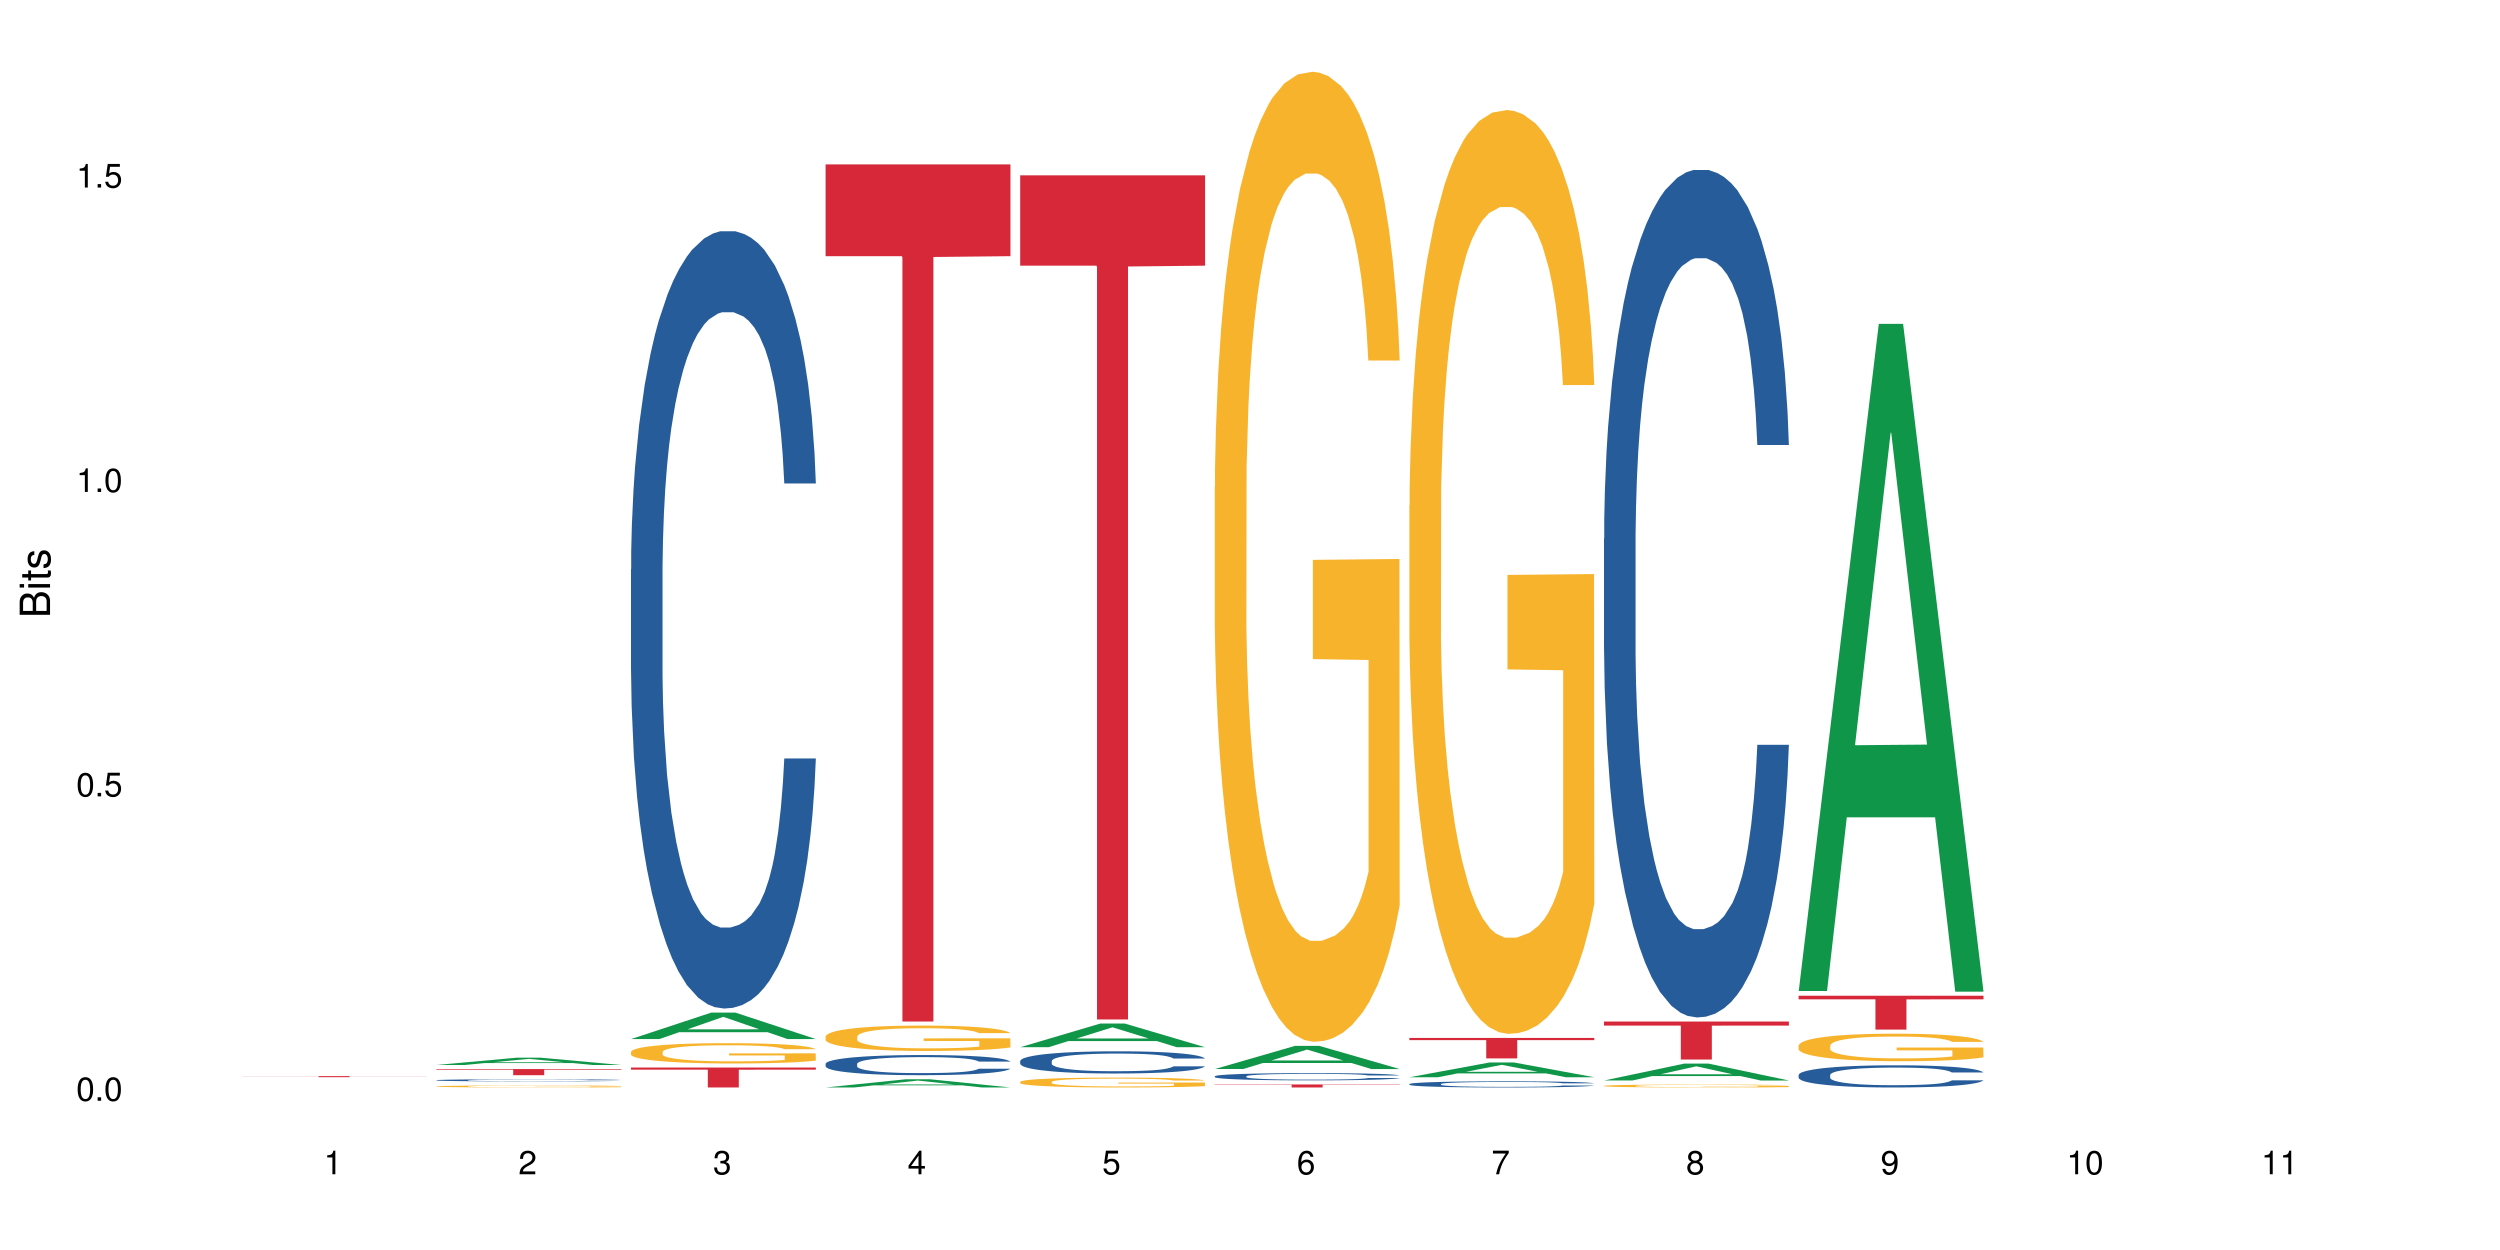 <?xml version="1.0" encoding="UTF-8"?>
<svg xmlns="http://www.w3.org/2000/svg" xmlns:xlink="http://www.w3.org/1999/xlink" width="720pt" height="360pt" viewBox="0 0 720 360" version="1.1">
<defs>
<g>
<symbol overflow="visible" id="glyph0-0">
<path style="stroke:none;" d=""/>
</symbol>
<symbol overflow="visible" id="glyph0-1">
<path style="stroke:none;" d="M 2.641 -6.797 C 2 -6.797 1.422 -6.531 1.078 -6.047 C 0.641 -5.453 0.406 -4.547 0.406 -3.297 C 0.406 -1 1.188 0.219 2.641 0.219 C 4.078 0.219 4.859 -1 4.859 -3.234 C 4.859 -4.562 4.656 -5.438 4.203 -6.047 C 3.844 -6.531 3.281 -6.797 2.641 -6.797 Z M 2.641 -6.047 C 3.547 -6.047 4 -5.125 4 -3.312 C 4 -1.375 3.562 -0.484 2.625 -0.484 C 1.734 -0.484 1.281 -1.422 1.281 -3.281 C 1.281 -5.141 1.734 -6.047 2.641 -6.047 Z M 2.641 -6.047 "/>
</symbol>
<symbol overflow="visible" id="glyph0-2">
<path style="stroke:none;" d="M 1.828 -1 L 0.828 -1 L 0.828 0 L 1.828 0 Z M 1.828 -1 "/>
</symbol>
<symbol overflow="visible" id="glyph0-3">
<path style="stroke:none;" d="M 4.562 -6.797 L 1.062 -6.797 L 0.547 -3.094 L 1.328 -3.094 C 1.719 -3.562 2.047 -3.734 2.578 -3.734 C 3.484 -3.734 4.062 -3.109 4.062 -2.094 C 4.062 -1.125 3.484 -0.531 2.578 -0.531 C 1.828 -0.531 1.375 -0.906 1.188 -1.672 L 0.328 -1.672 C 0.453 -1.109 0.547 -0.844 0.75 -0.594 C 1.125 -0.078 1.828 0.219 2.594 0.219 C 3.969 0.219 4.922 -0.781 4.922 -2.219 C 4.922 -3.562 4.031 -4.484 2.719 -4.484 C 2.25 -4.484 1.859 -4.359 1.469 -4.062 L 1.734 -5.969 L 4.562 -5.969 Z M 4.562 -6.797 "/>
</symbol>
<symbol overflow="visible" id="glyph0-4">
<path style="stroke:none;" d="M 2.484 -4.844 L 2.484 0 L 3.328 0 L 3.328 -6.797 L 2.766 -6.797 C 2.469 -5.75 2.281 -5.609 0.984 -5.453 L 0.984 -4.844 Z M 2.484 -4.844 "/>
</symbol>
<symbol overflow="visible" id="glyph0-5">
<path style="stroke:none;" d="M 4.859 -0.828 L 1.281 -0.828 C 1.359 -1.391 1.672 -1.75 2.5 -2.234 L 3.469 -2.75 C 4.406 -3.266 4.906 -3.969 4.906 -4.812 C 4.906 -5.375 4.672 -5.906 4.266 -6.266 C 3.859 -6.625 3.375 -6.797 2.719 -6.797 C 1.859 -6.797 1.219 -6.5 0.844 -5.922 C 0.609 -5.562 0.5 -5.125 0.484 -4.438 L 1.328 -4.438 C 1.359 -4.906 1.406 -5.188 1.531 -5.406 C 1.75 -5.812 2.188 -6.062 2.703 -6.062 C 3.469 -6.062 4.031 -5.516 4.031 -4.781 C 4.031 -4.25 3.719 -3.797 3.125 -3.438 L 2.234 -2.938 C 0.812 -2.141 0.406 -1.5 0.328 0 L 4.859 0 Z M 4.859 -0.828 "/>
</symbol>
<symbol overflow="visible" id="glyph0-6">
<path style="stroke:none;" d="M 2.125 -3.125 L 2.578 -3.125 C 3.516 -3.125 3.984 -2.703 3.984 -1.891 C 3.984 -1.031 3.469 -0.531 2.578 -0.531 C 1.656 -0.531 1.203 -0.984 1.156 -1.969 L 0.312 -1.969 C 0.344 -1.422 0.438 -1.078 0.609 -0.766 C 0.953 -0.109 1.625 0.219 2.547 0.219 C 3.953 0.219 4.859 -0.609 4.859 -1.906 C 4.859 -2.766 4.516 -3.25 3.703 -3.516 C 4.344 -3.766 4.656 -4.25 4.656 -4.938 C 4.656 -6.109 3.875 -6.797 2.578 -6.797 C 1.203 -6.797 0.484 -6.047 0.453 -4.609 L 1.297 -4.609 C 1.312 -5.016 1.344 -5.25 1.453 -5.453 C 1.641 -5.828 2.062 -6.062 2.594 -6.062 C 3.344 -6.062 3.797 -5.625 3.797 -4.906 C 3.797 -4.422 3.609 -4.141 3.25 -3.984 C 3.016 -3.891 2.719 -3.844 2.125 -3.844 Z M 2.125 -3.125 "/>
</symbol>
<symbol overflow="visible" id="glyph0-7">
<path style="stroke:none;" d="M 3.141 -1.625 L 3.141 0 L 3.984 0 L 3.984 -1.625 L 4.984 -1.625 L 4.984 -2.391 L 3.984 -2.391 L 3.984 -6.797 L 3.359 -6.797 L 0.266 -2.516 L 0.266 -1.625 Z M 3.141 -2.391 L 1 -2.391 L 3.141 -5.359 Z M 3.141 -2.391 "/>
</symbol>
<symbol overflow="visible" id="glyph0-8">
<path style="stroke:none;" d="M 4.781 -5.031 C 4.609 -6.141 3.891 -6.797 2.844 -6.797 C 2.094 -6.797 1.422 -6.438 1.031 -5.828 C 0.609 -5.172 0.406 -4.344 0.406 -3.094 C 0.406 -1.953 0.578 -1.234 0.984 -0.625 C 1.359 -0.078 1.953 0.219 2.703 0.219 C 3.984 0.219 4.922 -0.734 4.922 -2.078 C 4.922 -3.344 4.062 -4.234 2.844 -4.234 C 2.172 -4.234 1.641 -3.969 1.281 -3.469 C 1.281 -5.125 1.828 -6.047 2.797 -6.047 C 3.391 -6.047 3.797 -5.672 3.938 -5.031 Z M 2.734 -3.484 C 3.547 -3.484 4.062 -2.922 4.062 -2 C 4.062 -1.156 3.484 -0.531 2.703 -0.531 C 1.922 -0.531 1.328 -1.188 1.328 -2.047 C 1.328 -2.891 1.906 -3.484 2.734 -3.484 Z M 2.734 -3.484 "/>
</symbol>
<symbol overflow="visible" id="glyph0-9">
<path style="stroke:none;" d="M 4.984 -6.797 L 0.438 -6.797 L 0.438 -5.969 L 4.109 -5.969 C 2.5 -3.656 1.828 -2.234 1.328 0 L 2.219 0 C 2.594 -2.172 3.453 -4.047 4.984 -6.094 Z M 4.984 -6.797 "/>
</symbol>
<symbol overflow="visible" id="glyph0-10">
<path style="stroke:none;" d="M 3.75 -3.578 C 4.453 -4 4.688 -4.344 4.688 -4.984 C 4.688 -6.047 3.844 -6.797 2.641 -6.797 C 1.438 -6.797 0.594 -6.047 0.594 -4.984 C 0.594 -4.359 0.828 -4.016 1.516 -3.578 C 0.734 -3.203 0.359 -2.641 0.359 -1.891 C 0.359 -0.641 1.297 0.219 2.641 0.219 C 3.984 0.219 4.922 -0.641 4.922 -1.875 C 4.922 -2.641 4.531 -3.203 3.75 -3.578 Z M 2.641 -6.047 C 3.359 -6.047 3.812 -5.625 3.812 -4.969 C 3.812 -4.344 3.344 -3.922 2.641 -3.922 C 1.922 -3.922 1.453 -4.344 1.453 -4.984 C 1.453 -5.625 1.922 -6.047 2.641 -6.047 Z M 2.641 -3.203 C 3.484 -3.203 4.062 -2.672 4.062 -1.875 C 4.062 -1.062 3.484 -0.531 2.625 -0.531 C 1.797 -0.531 1.219 -1.078 1.219 -1.875 C 1.219 -2.672 1.797 -3.203 2.641 -3.203 Z M 2.641 -3.203 "/>
</symbol>
<symbol overflow="visible" id="glyph0-11">
<path style="stroke:none;" d="M 0.516 -1.547 C 0.672 -0.438 1.406 0.219 2.438 0.219 C 3.188 0.219 3.859 -0.141 4.266 -0.75 C 4.688 -1.406 4.891 -2.25 4.891 -3.484 C 4.891 -4.625 4.703 -5.359 4.312 -5.953 C 3.938 -6.5 3.344 -6.797 2.594 -6.797 C 1.297 -6.797 0.359 -5.844 0.359 -4.516 C 0.359 -3.25 1.234 -2.344 2.453 -2.344 C 3.094 -2.344 3.562 -2.578 4.016 -3.109 C 4 -1.453 3.469 -0.531 2.5 -0.531 C 1.906 -0.531 1.484 -0.906 1.359 -1.547 Z M 2.578 -6.062 C 3.375 -6.062 3.969 -5.406 3.969 -4.531 C 3.969 -3.688 3.375 -3.094 2.547 -3.094 C 1.734 -3.094 1.234 -3.672 1.234 -4.578 C 1.234 -5.438 1.797 -6.062 2.578 -6.062 Z M 2.578 -6.062 "/>
</symbol>
<symbol overflow="visible" id="glyph1-0">
<path style="stroke:none;" d=""/>
</symbol>
<symbol overflow="visible" id="glyph1-1">
<path style="stroke:none;" d="M 0 -0.953 L 0 -4.891 C 0 -5.719 -0.234 -6.344 -0.734 -6.797 C -1.188 -7.234 -1.812 -7.469 -2.5 -7.469 C -3.547 -7.469 -4.188 -7 -4.625 -5.875 C -4.984 -6.672 -5.641 -7.094 -6.531 -7.094 C -7.156 -7.094 -7.734 -6.859 -8.141 -6.391 C -8.562 -5.938 -8.75 -5.344 -8.75 -4.5 L -8.75 -0.953 Z M -4.984 -2.062 L -7.766 -2.062 L -7.766 -4.219 C -7.766 -4.844 -7.688 -5.203 -7.453 -5.5 C -7.219 -5.812 -6.859 -5.969 -6.375 -5.969 C -5.906 -5.969 -5.531 -5.812 -5.297 -5.5 C -5.062 -5.203 -4.984 -4.844 -4.984 -4.219 Z M -0.984 -2.062 L -4 -2.062 L -4 -4.781 C -4 -5.328 -3.859 -5.688 -3.578 -5.953 C -3.297 -6.219 -2.922 -6.359 -2.484 -6.359 C -2.062 -6.359 -1.688 -6.219 -1.406 -5.953 C -1.109 -5.688 -0.984 -5.328 -0.984 -4.781 Z M -0.984 -2.062 "/>
</symbol>
<symbol overflow="visible" id="glyph1-2">
<path style="stroke:none;" d="M -6.281 -1.797 L -6.281 -0.797 L 0 -0.797 L 0 -1.797 Z M -8.75 -1.797 L -8.75 -0.797 L -7.484 -0.797 L -7.484 -1.797 Z M -8.75 -1.797 "/>
</symbol>
<symbol overflow="visible" id="glyph1-3">
<path style="stroke:none;" d="M -6.281 -3.047 L -6.281 -2.016 L -8.016 -2.016 L -8.016 -1.016 L -6.281 -1.016 L -6.281 -0.172 L -5.469 -0.172 L -5.469 -1.016 L -0.719 -1.016 C -0.078 -1.016 0.281 -1.453 0.281 -2.234 C 0.281 -2.469 0.25 -2.719 0.188 -3.047 L -0.641 -3.047 C -0.609 -2.922 -0.594 -2.766 -0.594 -2.562 C -0.594 -2.141 -0.719 -2.016 -1.156 -2.016 L -5.469 -2.016 L -5.469 -3.047 Z M -6.281 -3.047 "/>
</symbol>
<symbol overflow="visible" id="glyph1-4">
<path style="stroke:none;" d="M -4.531 -5.25 C -5.766 -5.25 -6.469 -4.422 -6.469 -2.969 C -6.469 -1.516 -5.719 -0.562 -4.547 -0.562 C -3.562 -0.562 -3.094 -1.062 -2.734 -2.562 L -2.516 -3.484 C -2.344 -4.188 -2.094 -4.469 -1.625 -4.469 C -1.047 -4.469 -0.641 -3.875 -0.641 -3 C -0.641 -2.453 -0.797 -2 -1.062 -1.75 C -1.25 -1.594 -1.422 -1.531 -1.875 -1.469 L -1.875 -0.406 C -0.422 -0.453 0.281 -1.266 0.281 -2.922 C 0.281 -4.5 -0.5 -5.516 -1.719 -5.516 C -2.656 -5.516 -3.172 -4.984 -3.469 -3.734 L -3.703 -2.766 C -3.891 -1.953 -4.156 -1.609 -4.594 -1.609 C -5.172 -1.609 -5.547 -2.125 -5.547 -2.938 C -5.547 -3.75 -5.203 -4.172 -4.531 -4.203 Z M -4.531 -5.25 "/>
</symbol>
</g>
</defs>
<g id="surface110562">
<rect x="0" y="0" width="720" height="360" style="fill:rgb(100%,100%,100%);fill-opacity:1;stroke:none;"/>
<path style=" stroke:none;fill-rule:nonzero;fill:rgb(83.922%,15.686%,22.353%);fill-opacity:1;" d="M 69.629 309.926 L 122.875 309.926 L 122.875 309.957 L 100.684 309.957 L 100.684 310.23 L 91.754 310.23 L 91.754 309.957 L 69.629 309.957 Z M 69.629 309.926 "/>
<path style=" stroke:none;fill-rule:nonzero;fill:rgb(6.275%,58.824%,28.235%);fill-opacity:1;" d="M 125.676 306.715 L 125.734 306.715 L 148.77 304.617 L 155.77 304.617 L 178.918 306.719 L 170.785 306.719 L 164.984 306.168 L 139.555 306.168 L 133.867 306.715 L 125.676 306.715 L 142 305.941 L 162.652 305.941 L 152.355 304.961 L 152.242 304.961 L 152.129 304.965 L 141.945 305.941 L 142 305.941 Z M 125.676 306.715 "/>
<path style=" stroke:none;fill-rule:nonzero;fill:rgb(14.51%,36.078%,60%);fill-opacity:1;" d="M 125.676 311.094 L 125.742 311.094 L 125.742 311.078 L 125.934 311.059 L 126.391 311.031 L 126.844 311.012 L 128.012 310.977 L 129.637 310.945 L 131.324 310.922 L 132.559 310.906 L 133.664 310.895 L 136.195 310.871 L 137.816 310.863 L 139.57 310.852 L 141.715 310.844 L 143.273 310.836 L 146.777 310.828 L 149.375 310.824 L 158.336 310.824 L 160.219 310.828 L 162.297 310.832 L 164.051 310.836 L 167.102 310.852 L 169.828 310.867 L 171.062 310.875 L 173.012 310.891 L 174.504 310.91 L 175.543 310.926 L 176.711 310.945 L 177.75 310.969 L 178.531 311 L 178.918 311.023 L 169.828 311.023 L 169.375 311 L 168.855 310.984 L 167.883 310.961 L 166.906 310.945 L 165.543 310.926 L 164.309 310.918 L 162.621 310.906 L 161.129 310.898 L 159.57 310.895 L 158.078 310.891 L 155.219 310.887 L 150.676 310.887 L 148.141 310.895 L 146.777 310.898 L 144.832 310.906 L 143.469 310.91 L 141.844 310.922 L 140.738 310.934 L 139.375 310.949 L 138.402 310.961 L 137.297 310.98 L 136.648 310.992 L 136.066 311.008 L 135.547 311.027 L 135.156 311.047 L 134.895 311.07 L 134.766 311.09 L 134.766 311.176 L 134.895 311.199 L 135.219 311.223 L 136.066 311.258 L 137.297 311.285 L 138.727 311.309 L 140.09 311.328 L 140.871 311.336 L 141.91 311.344 L 143.531 311.355 L 145.871 311.367 L 147.234 311.371 L 149.312 311.375 L 151.453 311.379 L 154.312 311.379 L 156.844 311.375 L 158.531 311.375 L 160.285 311.367 L 162.688 311.359 L 164.18 311.352 L 165.48 311.34 L 167.102 311.32 L 168.074 311.301 L 168.855 311.281 L 169.441 311.262 L 169.828 311.242 L 178.918 311.242 L 178.531 311.266 L 177.945 311.289 L 177.363 311.305 L 176.453 311.324 L 175.414 311.344 L 173.922 311.363 L 172.688 311.375 L 171.062 311.391 L 169.57 311.398 L 167.945 311.41 L 165.543 311.422 L 163.984 311.426 L 162.297 311.434 L 160.285 311.438 L 157.754 311.441 L 147.754 311.441 L 145.09 311.434 L 141.777 311.426 L 139.375 311.414 L 137.492 311.402 L 135.871 311.391 L 134.051 311.375 L 131.715 311.352 L 130.285 311.332 L 129.312 311.316 L 128.207 311.293 L 127.43 311.273 L 126.52 311.242 L 125.871 311.203 L 125.676 311.172 Z M 125.676 311.094 "/>
<path style=" stroke:none;fill-rule:nonzero;fill:rgb(96.863%,70.196%,16.863%);fill-opacity:1;" d="M 125.676 312.867 L 125.742 312.863 L 125.742 312.855 L 126 312.832 L 126.648 312.797 L 127.492 312.77 L 128.402 312.75 L 128.988 312.738 L 129.961 312.723 L 130.805 312.711 L 132.949 312.688 L 135.676 312.664 L 137.168 312.656 L 138.855 312.648 L 141.258 312.637 L 142.363 312.633 L 145.738 312.625 L 149.57 312.621 L 153.793 312.617 L 155.738 312.617 L 158.402 312.621 L 162.039 312.625 L 164.117 312.633 L 165.738 312.637 L 167.426 312.645 L 169.504 312.656 L 171.453 312.668 L 173.012 312.68 L 174.57 312.695 L 175.867 312.711 L 176.973 312.73 L 177.945 312.754 L 178.531 312.773 L 178.918 312.789 L 169.895 312.789 L 169.375 312.773 L 168.789 312.758 L 167.816 312.738 L 166.844 312.727 L 165.867 312.719 L 164.051 312.703 L 162.492 312.695 L 160.543 312.688 L 158.66 312.684 L 156.52 312.68 L 151.777 312.68 L 148.66 312.684 L 146.844 312.688 L 145.543 312.691 L 143.727 312.699 L 142.621 312.703 L 141.973 312.711 L 140.027 312.727 L 138.727 312.742 L 138.012 312.75 L 137.105 312.766 L 136.453 312.781 L 135.738 312.801 L 135.352 312.816 L 134.832 312.852 L 134.766 312.949 L 134.961 312.969 L 135.352 312.988 L 135.871 313.008 L 136.648 313.027 L 137.43 313.043 L 138.793 313.066 L 139.961 313.078 L 140.871 313.086 L 142.621 313.102 L 143.336 313.105 L 145.023 313.117 L 146.777 313.125 L 148.922 313.129 L 150.543 313.133 L 153.141 313.137 L 156.453 313.137 L 160.348 313.133 L 162.816 313.129 L 164.504 313.125 L 165.609 313.121 L 166.973 313.113 L 167.945 313.109 L 168.855 313.102 L 169.961 313.094 L 169.961 312.969 L 153.922 312.969 L 153.922 312.91 L 178.855 312.91 L 178.918 313.113 L 177.555 313.129 L 175.867 313.141 L 174.246 313.152 L 172.555 313.16 L 170.152 313.172 L 168.207 313.18 L 165.219 313.188 L 162.492 313.191 L 159.637 313.195 L 151.453 313.195 L 148.598 313.191 L 146.324 313.188 L 144.246 313.184 L 142.168 313.176 L 139.57 313.164 L 137.883 313.156 L 134.375 313.133 L 132.816 313.117 L 131.777 313.105 L 130.742 313.094 L 129.637 313.078 L 128.598 313.059 L 127.82 313.043 L 127.105 313.023 L 126.586 313.008 L 126.066 312.984 L 125.805 312.965 L 125.676 312.949 Z M 125.676 312.867 "/>
<path style=" stroke:none;fill-rule:nonzero;fill:rgb(83.922%,15.686%,22.353%);fill-opacity:1;" d="M 125.676 307.891 L 178.918 307.891 L 178.918 308.078 L 156.73 308.082 L 156.73 309.648 L 147.801 309.648 L 147.801 308.082 L 147.672 308.078 L 125.676 308.078 Z M 125.676 307.891 "/>
<path style=" stroke:none;fill-rule:nonzero;fill:rgb(6.275%,58.824%,28.235%);fill-opacity:1;" d="M 181.723 299.25 L 181.777 299.242 L 204.816 291.637 L 211.812 291.637 L 234.965 299.258 L 226.832 299.258 L 221.031 297.266 L 195.602 297.266 L 189.914 299.25 L 181.723 299.25 L 198.047 296.445 L 218.695 296.438 L 208.402 292.883 L 208.289 292.875 L 208.172 292.895 L 197.992 296.438 L 198.047 296.445 Z M 181.723 299.25 "/>
<path style=" stroke:none;fill-rule:nonzero;fill:rgb(14.51%,36.078%,60%);fill-opacity:1;" d="M 181.723 164.004 L 181.785 163.801 L 181.785 158.887 L 181.98 151.113 L 182.438 141.289 L 182.891 134.539 L 184.059 122.465 L 185.684 110.801 L 187.371 101.797 L 188.605 96.477 L 189.707 92.387 L 192.242 84.812 L 193.863 80.926 L 195.617 77.445 L 197.762 73.969 L 199.32 71.922 L 202.824 68.648 L 205.422 67.215 L 207.434 66.602 L 211.785 66.602 L 214.383 67.422 L 216.266 68.445 L 218.344 70.082 L 220.098 71.922 L 223.148 76.426 L 225.875 82.152 L 227.109 85.426 L 229.059 91.77 L 230.551 97.91 L 231.59 103.23 L 232.758 110.801 L 233.797 120.008 L 234.578 130.445 L 234.965 139.242 L 225.875 139.242 L 225.422 131.059 L 224.902 124.715 L 223.926 116.324 L 222.953 110.391 L 221.59 104.457 L 220.355 100.57 L 218.668 96.684 L 217.176 94.227 L 215.617 92.387 L 214.121 91.156 L 211.266 89.93 L 207.953 89.93 L 206.723 90.34 L 204.188 91.977 L 202.824 93.406 L 200.875 96.273 L 199.512 98.934 L 197.891 103.023 L 196.785 106.504 L 195.422 111.824 L 194.449 116.531 L 193.344 123.281 L 192.695 128.398 L 192.109 134.129 L 191.59 140.883 L 191.203 148.043 L 190.941 155.613 L 190.812 162.98 L 190.812 194.699 L 190.941 202.062 L 191.266 210.656 L 192.109 223.141 L 193.344 233.984 L 194.773 242.578 L 196.137 248.719 L 196.918 251.582 L 197.953 254.855 L 199.578 258.949 L 201.914 263.043 L 203.281 264.68 L 205.355 266.316 L 207.5 267.133 L 210.355 267.133 L 212.891 266.316 L 214.578 265.293 L 216.332 263.656 L 218.734 260.176 L 220.227 256.902 L 221.523 253.016 L 222.5 249.129 L 223.148 245.855 L 224.121 239.512 L 224.902 232.555 L 225.484 225.391 L 225.875 218.434 L 234.965 218.434 L 234.578 226.617 L 233.992 234.598 L 233.406 240.535 L 232.5 247.695 L 231.461 254.039 L 229.965 261.199 L 228.734 265.906 L 227.109 271.023 L 225.617 274.91 L 223.992 278.391 L 221.59 282.48 L 220.031 284.527 L 218.344 286.371 L 216.332 288.008 L 213.797 289.438 L 211.07 290.258 L 208.539 290.461 L 205.812 290.051 L 203.801 289.234 L 201.137 287.391 L 197.824 283.711 L 195.422 279.82 L 193.539 275.934 L 191.918 271.84 L 190.098 266.316 L 187.762 257.312 L 186.332 250.355 L 185.359 244.625 L 184.254 236.645 L 183.477 229.484 L 182.566 218.023 L 181.918 203.496 L 181.723 192.242 Z M 181.723 164.004 "/>
<path style=" stroke:none;fill-rule:nonzero;fill:rgb(96.863%,70.196%,16.863%);fill-opacity:1;" d="M 181.723 302.938 L 181.785 302.93 L 181.785 302.824 L 182.047 302.582 L 182.695 302.254 L 183.539 301.98 L 184.449 301.766 L 185.035 301.656 L 186.008 301.496 L 186.852 301.375 L 188.996 301.137 L 191.723 300.91 L 193.215 300.816 L 194.902 300.727 L 197.305 300.625 L 198.41 300.586 L 201.785 300.5 L 205.617 300.449 L 209.836 300.43 L 211.785 300.438 L 214.449 300.457 L 218.082 300.516 L 220.16 300.57 L 221.785 300.625 L 223.473 300.691 L 225.551 300.801 L 227.5 300.93 L 229.059 301.055 L 230.617 301.215 L 231.914 301.387 L 233.02 301.574 L 233.992 301.797 L 234.578 301.984 L 234.965 302.172 L 225.941 302.172 L 225.422 301.984 L 224.836 301.84 L 223.863 301.664 L 222.891 301.535 L 221.914 301.434 L 220.098 301.297 L 218.539 301.211 L 216.59 301.137 L 214.707 301.09 L 212.566 301.055 L 211.266 301.047 L 207.824 301.047 L 204.707 301.082 L 202.891 301.125 L 201.59 301.168 L 199.773 301.25 L 198.668 301.312 L 198.02 301.355 L 196.07 301.52 L 194.773 301.672 L 194.059 301.773 L 193.148 301.934 L 192.5 302.078 L 191.785 302.289 L 191.398 302.449 L 190.879 302.812 L 190.812 303.773 L 191.008 303.977 L 191.398 304.195 L 191.918 304.391 L 192.695 304.594 L 193.477 304.746 L 194.84 304.953 L 196.008 305.094 L 196.918 305.184 L 198.668 305.328 L 199.383 305.379 L 201.07 305.473 L 202.824 305.547 L 204.969 305.613 L 206.59 305.645 L 209.188 305.672 L 212.5 305.672 L 216.395 305.637 L 218.863 305.598 L 220.551 305.555 L 221.656 305.516 L 223.02 305.457 L 223.992 305.402 L 224.902 305.344 L 226.004 305.254 L 226.004 303.977 L 209.969 303.973 L 209.969 303.375 L 234.902 303.367 L 234.965 305.457 L 233.602 305.602 L 231.914 305.738 L 230.293 305.848 L 228.602 305.938 L 226.199 306.039 L 224.254 306.102 L 221.266 306.18 L 218.539 306.227 L 215.68 306.258 L 213.148 306.273 L 210.164 306.281 L 207.5 306.27 L 204.645 306.238 L 202.371 306.195 L 200.293 306.141 L 198.215 306.07 L 195.617 305.961 L 193.93 305.867 L 192.176 305.758 L 190.422 305.621 L 188.863 305.477 L 187.824 305.367 L 186.785 305.238 L 185.684 305.078 L 184.645 304.895 L 183.863 304.73 L 183.152 304.543 L 182.633 304.367 L 182.113 304.129 L 181.852 303.934 L 181.723 303.77 Z M 181.723 302.938 "/>
<path style=" stroke:none;fill-rule:nonzero;fill:rgb(83.922%,15.686%,22.353%);fill-opacity:1;" d="M 181.723 307.453 L 234.965 307.453 L 234.965 308.07 L 212.777 308.074 L 212.777 313.195 L 203.848 313.195 L 203.848 308.078 L 203.719 308.07 L 181.723 308.07 Z M 181.723 307.453 "/>
<path style=" stroke:none;fill-rule:nonzero;fill:rgb(6.275%,58.824%,28.235%);fill-opacity:1;" d="M 237.77 313.195 L 237.824 313.191 L 260.863 310.828 L 267.859 310.828 L 291.012 313.195 L 282.879 313.195 L 277.074 312.578 L 251.648 312.578 L 245.961 313.195 L 237.77 313.195 L 254.094 312.32 L 274.742 312.32 L 264.449 311.215 L 264.332 311.211 L 264.219 311.219 L 254.039 312.32 L 254.094 312.32 Z M 237.77 313.195 "/>
<path style=" stroke:none;fill-rule:nonzero;fill:rgb(14.51%,36.078%,60%);fill-opacity:1;" d="M 237.77 306.379 L 237.832 306.375 L 237.832 306.246 L 238.027 306.047 L 238.484 305.793 L 238.938 305.617 L 240.105 305.305 L 241.73 305 L 243.418 304.77 L 244.652 304.633 L 245.754 304.523 L 248.289 304.328 L 249.91 304.227 L 251.664 304.137 L 253.805 304.047 L 255.363 303.996 L 258.871 303.91 L 261.469 303.875 L 263.48 303.859 L 267.832 303.859 L 270.43 303.879 L 272.312 303.906 L 274.391 303.949 L 276.145 303.996 L 279.195 304.113 L 281.922 304.262 L 283.156 304.344 L 285.105 304.508 L 286.598 304.668 L 287.637 304.805 L 288.805 305 L 289.844 305.242 L 290.621 305.512 L 291.012 305.738 L 281.922 305.738 L 281.469 305.527 L 280.949 305.363 L 279.973 305.145 L 279 304.992 L 277.637 304.836 L 276.402 304.738 L 274.715 304.637 L 273.223 304.574 L 271.664 304.523 L 270.168 304.492 L 267.312 304.461 L 264 304.461 L 262.766 304.473 L 260.234 304.516 L 258.871 304.551 L 256.922 304.625 L 255.559 304.695 L 253.938 304.801 L 252.832 304.891 L 251.469 305.027 L 250.496 305.148 L 249.391 305.324 L 248.742 305.457 L 248.156 305.605 L 247.637 305.781 L 247.25 305.965 L 246.988 306.16 L 246.859 306.352 L 246.859 307.176 L 246.988 307.363 L 247.312 307.586 L 248.156 307.91 L 249.391 308.191 L 250.82 308.414 L 252.184 308.574 L 252.961 308.648 L 254 308.73 L 255.625 308.836 L 257.961 308.941 L 259.324 308.984 L 261.402 309.027 L 263.547 309.051 L 266.402 309.051 L 268.938 309.027 L 270.625 309 L 272.379 308.961 L 274.781 308.867 L 276.273 308.785 L 277.57 308.684 L 278.547 308.582 L 279.195 308.5 L 280.168 308.336 L 280.949 308.152 L 281.531 307.969 L 281.922 307.789 L 291.012 307.789 L 290.621 308 L 290.039 308.207 L 289.453 308.359 L 288.547 308.547 L 287.508 308.711 L 286.012 308.895 L 284.777 309.016 L 283.156 309.148 L 281.664 309.25 L 280.039 309.34 L 277.637 309.445 L 276.078 309.5 L 274.391 309.547 L 272.379 309.59 L 269.844 309.625 L 267.117 309.648 L 264.586 309.652 L 261.859 309.641 L 259.844 309.621 L 257.184 309.574 L 253.871 309.477 L 251.469 309.379 L 249.586 309.277 L 247.961 309.172 L 246.145 309.027 L 243.809 308.793 L 242.379 308.613 L 241.406 308.465 L 240.301 308.262 L 239.523 308.074 L 238.613 307.777 L 237.965 307.402 L 237.77 307.109 Z M 237.77 306.379 "/>
<path style=" stroke:none;fill-rule:nonzero;fill:rgb(96.863%,70.196%,16.863%);fill-opacity:1;" d="M 237.77 298.5 L 237.832 298.496 L 237.832 298.359 L 238.094 298.062 L 238.742 297.648 L 239.586 297.305 L 240.496 297.039 L 241.078 296.898 L 242.055 296.699 L 242.898 296.551 L 245.039 296.25 L 247.77 295.969 L 249.262 295.852 L 250.949 295.734 L 253.352 295.609 L 254.457 295.562 L 257.832 295.457 L 261.664 295.391 L 265.883 295.367 L 267.832 295.375 L 270.492 295.402 L 274.129 295.477 L 276.207 295.543 L 277.832 295.609 L 279.52 295.695 L 281.598 295.828 L 283.547 295.988 L 285.105 296.148 L 286.66 296.352 L 287.961 296.566 L 289.066 296.797 L 290.039 297.078 L 290.621 297.312 L 291.012 297.547 L 281.988 297.547 L 281.469 297.312 L 280.883 297.133 L 279.91 296.91 L 278.934 296.75 L 277.961 296.625 L 276.145 296.449 L 274.586 296.344 L 272.637 296.25 L 270.754 296.191 L 268.609 296.148 L 267.312 296.137 L 263.871 296.137 L 260.754 296.184 L 258.938 296.238 L 257.637 296.289 L 255.82 296.391 L 254.715 296.473 L 254.066 296.523 L 252.117 296.73 L 250.82 296.918 L 250.105 297.047 L 249.195 297.246 L 248.547 297.426 L 247.832 297.691 L 247.441 297.895 L 246.922 298.348 L 246.859 299.551 L 247.055 299.805 L 247.441 300.078 L 247.961 300.316 L 248.742 300.57 L 249.52 300.766 L 250.883 301.027 L 252.055 301.199 L 252.961 301.312 L 254.715 301.492 L 255.43 301.555 L 257.117 301.676 L 258.871 301.77 L 261.016 301.848 L 262.637 301.887 L 265.234 301.922 L 268.547 301.922 L 272.441 301.883 L 274.91 301.828 L 276.598 301.773 L 277.703 301.727 L 279.066 301.652 L 280.039 301.586 L 280.949 301.516 L 282.051 301.398 L 282.051 299.805 L 266.016 299.797 L 266.016 299.051 L 290.949 299.043 L 291.012 301.652 L 289.648 301.836 L 287.961 302.008 L 286.336 302.141 L 284.648 302.254 L 282.246 302.383 L 280.297 302.461 L 277.312 302.555 L 274.586 302.617 L 271.727 302.656 L 269.195 302.676 L 266.207 302.684 L 263.547 302.668 L 260.688 302.629 L 258.418 302.574 L 256.34 302.508 L 254.262 302.422 L 251.664 302.281 L 249.977 302.168 L 248.223 302.027 L 246.469 301.859 L 244.91 301.68 L 243.871 301.539 L 242.832 301.379 L 241.73 301.18 L 240.691 300.953 L 239.91 300.746 L 239.195 300.512 L 238.676 300.293 L 238.156 299.992 L 237.898 299.75 L 237.77 299.543 Z M 237.77 298.5 "/>
<path style=" stroke:none;fill-rule:nonzero;fill:rgb(83.922%,15.686%,22.353%);fill-opacity:1;" d="M 237.77 47.355 L 291.012 47.355 L 291.012 73.777 L 268.82 74.012 L 268.82 294.195 L 259.895 294.195 L 259.895 74.242 L 259.766 73.777 L 237.77 73.777 Z M 237.77 47.355 "/>
<path style=" stroke:none;fill-rule:nonzero;fill:rgb(6.275%,58.824%,28.235%);fill-opacity:1;" d="M 293.816 301.594 L 293.871 301.59 L 316.91 294.773 L 323.906 294.773 L 347.059 301.602 L 338.926 301.602 L 333.121 299.82 L 307.695 299.82 L 302.008 301.594 L 293.816 301.594 L 310.141 299.082 L 330.789 299.074 L 320.492 295.891 L 320.379 295.883 L 320.266 295.902 L 310.082 299.074 L 310.141 299.082 Z M 293.816 301.594 "/>
<path style=" stroke:none;fill-rule:nonzero;fill:rgb(14.51%,36.078%,60%);fill-opacity:1;" d="M 293.816 305.559 L 293.879 305.555 L 293.879 305.414 L 294.074 305.191 L 294.527 304.91 L 294.984 304.719 L 296.152 304.371 L 297.777 304.039 L 299.465 303.781 L 300.699 303.629 L 301.801 303.512 L 304.332 303.297 L 305.957 303.184 L 307.711 303.086 L 309.852 302.988 L 311.41 302.93 L 314.918 302.836 L 317.516 302.793 L 319.527 302.777 L 323.879 302.777 L 326.477 302.801 L 328.359 302.828 L 330.438 302.875 L 332.191 302.93 L 335.242 303.059 L 337.969 303.219 L 339.203 303.312 L 341.148 303.496 L 342.645 303.672 L 343.684 303.824 L 344.852 304.039 L 345.891 304.301 L 346.668 304.602 L 347.059 304.852 L 337.969 304.852 L 337.516 304.617 L 336.996 304.438 L 336.02 304.195 L 335.047 304.027 L 333.684 303.859 L 332.449 303.746 L 330.762 303.637 L 329.266 303.566 L 327.711 303.512 L 326.215 303.477 L 323.359 303.441 L 320.047 303.441 L 318.812 303.453 L 316.281 303.5 L 314.918 303.543 L 312.969 303.625 L 311.605 303.699 L 309.984 303.816 L 308.879 303.918 L 307.516 304.066 L 306.543 304.203 L 305.438 304.395 L 304.789 304.543 L 304.203 304.707 L 303.684 304.898 L 303.293 305.102 L 303.035 305.32 L 302.906 305.531 L 302.906 306.438 L 303.035 306.645 L 303.359 306.891 L 304.203 307.25 L 305.438 307.559 L 306.867 307.805 L 308.23 307.98 L 309.008 308.062 L 310.047 308.156 L 311.672 308.273 L 314.008 308.387 L 315.371 308.434 L 317.449 308.48 L 319.594 308.504 L 322.449 308.504 L 324.98 308.48 L 326.672 308.453 L 328.422 308.406 L 330.824 308.305 L 332.32 308.215 L 333.617 308.102 L 334.594 307.992 L 335.242 307.898 L 336.215 307.715 L 336.996 307.516 L 337.578 307.312 L 337.969 307.113 L 347.059 307.113 L 346.668 307.348 L 346.086 307.574 L 345.5 307.746 L 344.59 307.949 L 343.551 308.133 L 342.059 308.336 L 340.824 308.469 L 339.203 308.617 L 337.707 308.727 L 336.086 308.828 L 333.684 308.945 L 332.125 309.004 L 330.438 309.055 L 328.422 309.102 L 325.891 309.145 L 323.164 309.164 L 320.633 309.172 L 317.906 309.16 L 315.891 309.137 L 313.23 309.086 L 309.918 308.98 L 307.516 308.867 L 305.633 308.758 L 304.008 308.641 L 302.191 308.48 L 299.852 308.227 L 298.426 308.027 L 297.449 307.863 L 296.348 307.633 L 295.566 307.43 L 294.66 307.102 L 294.008 306.688 L 293.816 306.367 Z M 293.816 305.559 "/>
<path style=" stroke:none;fill-rule:nonzero;fill:rgb(96.863%,70.196%,16.863%);fill-opacity:1;" d="M 293.816 311.566 L 293.879 311.562 L 293.879 311.512 L 294.141 311.395 L 294.789 311.234 L 295.633 311.102 L 296.543 310.996 L 297.125 310.941 L 298.102 310.863 L 298.945 310.809 L 301.086 310.691 L 303.812 310.582 L 305.309 310.535 L 306.996 310.488 L 309.398 310.441 L 310.504 310.422 L 313.879 310.379 L 317.711 310.355 L 321.93 310.348 L 323.879 310.348 L 326.539 310.359 L 330.176 310.387 L 332.254 310.414 L 333.879 310.441 L 335.566 310.473 L 337.645 310.527 L 339.59 310.59 L 341.148 310.652 L 342.707 310.73 L 344.008 310.812 L 345.109 310.902 L 346.086 311.012 L 346.668 311.105 L 347.059 311.195 L 338.035 311.195 L 337.516 311.105 L 336.93 311.035 L 335.957 310.949 L 334.98 310.887 L 334.008 310.836 L 332.191 310.77 L 330.633 310.727 L 328.684 310.691 L 326.801 310.668 L 324.656 310.652 L 323.359 310.645 L 319.918 310.645 L 316.801 310.664 L 314.984 310.684 L 313.684 310.707 L 311.867 310.746 L 310.762 310.777 L 310.113 310.797 L 308.164 310.879 L 306.867 310.949 L 306.152 311 L 305.242 311.078 L 304.594 311.148 L 303.879 311.254 L 303.488 311.332 L 302.969 311.508 L 302.906 311.977 L 303.102 312.074 L 303.488 312.18 L 304.008 312.273 L 304.789 312.375 L 305.566 312.449 L 306.93 312.551 L 308.102 312.617 L 309.008 312.664 L 310.762 312.734 L 311.477 312.758 L 313.164 312.805 L 314.918 312.84 L 317.059 312.871 L 318.684 312.887 L 321.281 312.898 L 324.594 312.898 L 328.488 312.883 L 330.957 312.863 L 332.645 312.844 L 333.746 312.824 L 335.113 312.797 L 336.086 312.77 L 336.996 312.742 L 338.098 312.695 L 338.098 312.074 L 322.059 312.07 L 322.059 311.781 L 346.992 311.777 L 347.059 312.797 L 345.695 312.867 L 344.008 312.934 L 342.383 312.984 L 340.695 313.031 L 338.293 313.078 L 336.344 313.109 L 333.359 313.145 L 330.633 313.168 L 327.773 313.184 L 325.242 313.191 L 322.254 313.195 L 319.594 313.191 L 316.734 313.176 L 314.465 313.152 L 312.387 313.129 L 310.309 313.094 L 307.711 313.039 L 306.023 312.996 L 304.27 312.941 L 302.516 312.875 L 300.957 312.805 L 299.918 312.75 L 298.879 312.688 L 297.777 312.609 L 296.738 312.523 L 295.957 312.441 L 295.242 312.352 L 294.723 312.266 L 294.203 312.148 L 293.945 312.055 L 293.816 311.973 Z M 293.816 311.566 "/>
<path style=" stroke:none;fill-rule:nonzero;fill:rgb(83.922%,15.686%,22.353%);fill-opacity:1;" d="M 293.816 50.492 L 347.059 50.492 L 347.059 76.516 L 324.867 76.746 L 324.867 293.598 L 315.941 293.598 L 315.941 76.973 L 315.812 76.516 L 293.816 76.516 Z M 293.816 50.492 "/>
<path style=" stroke:none;fill-rule:nonzero;fill:rgb(6.275%,58.824%,28.235%);fill-opacity:1;" d="M 349.859 307.875 L 349.918 307.871 L 372.957 301.211 L 379.953 301.211 L 403.105 307.883 L 394.973 307.883 L 389.168 306.141 L 363.742 306.141 L 358.051 307.875 L 349.859 307.875 L 366.188 305.422 L 386.836 305.414 L 376.539 302.301 L 376.426 302.297 L 376.312 302.316 L 366.129 305.414 L 366.188 305.422 Z M 349.859 307.875 "/>
<path style=" stroke:none;fill-rule:nonzero;fill:rgb(14.51%,36.078%,60%);fill-opacity:1;" d="M 349.859 309.965 L 349.926 309.965 L 349.926 309.918 L 350.121 309.844 L 350.574 309.754 L 351.031 309.691 L 352.199 309.578 L 353.82 309.469 L 355.512 309.387 L 356.742 309.336 L 357.848 309.297 L 360.379 309.227 L 362.004 309.191 L 363.758 309.156 L 365.898 309.125 L 367.457 309.105 L 370.965 309.074 L 373.562 309.062 L 375.574 309.059 L 379.926 309.059 L 382.523 309.062 L 384.406 309.074 L 386.484 309.09 L 388.234 309.105 L 391.289 309.148 L 394.016 309.203 L 395.25 309.234 L 397.195 309.293 L 398.691 309.348 L 399.73 309.398 L 400.898 309.469 L 401.938 309.555 L 402.715 309.652 L 403.105 309.734 L 394.016 309.734 L 393.559 309.66 L 393.039 309.598 L 392.066 309.52 L 391.094 309.465 L 389.73 309.41 L 388.496 309.375 L 386.809 309.336 L 385.312 309.316 L 383.754 309.297 L 382.262 309.285 L 379.406 309.273 L 376.094 309.273 L 374.859 309.277 L 372.328 309.293 L 370.965 309.309 L 369.016 309.332 L 367.652 309.359 L 366.027 309.398 L 364.926 309.43 L 363.562 309.48 L 362.586 309.523 L 361.484 309.586 L 360.836 309.633 L 360.25 309.688 L 359.73 309.75 L 359.34 309.816 L 359.082 309.887 L 358.953 309.957 L 358.953 310.254 L 359.082 310.32 L 359.406 310.402 L 360.25 310.52 L 361.484 310.617 L 362.914 310.699 L 364.277 310.758 L 365.055 310.785 L 366.094 310.812 L 367.719 310.852 L 370.055 310.891 L 371.418 310.906 L 373.496 310.922 L 375.641 310.93 L 378.496 310.93 L 381.027 310.922 L 382.715 310.91 L 384.469 310.895 L 386.871 310.863 L 388.367 310.832 L 389.664 310.797 L 390.637 310.762 L 391.289 310.73 L 392.262 310.672 L 393.039 310.605 L 393.625 310.539 L 394.016 310.473 L 403.105 310.473 L 402.715 310.551 L 402.133 310.625 L 401.547 310.68 L 400.637 310.746 L 399.598 310.805 L 398.105 310.875 L 396.871 310.918 L 395.25 310.965 L 393.754 311 L 392.133 311.035 L 389.73 311.07 L 388.172 311.09 L 386.484 311.109 L 384.469 311.125 L 381.938 311.137 L 379.211 311.145 L 376.68 311.145 L 373.949 311.141 L 371.938 311.133 L 369.277 311.117 L 365.965 311.082 L 363.562 311.047 L 361.68 311.012 L 360.055 310.973 L 358.238 310.922 L 355.898 310.836 L 354.473 310.773 L 353.496 310.719 L 352.395 310.645 L 351.613 310.578 L 350.707 310.469 L 350.055 310.336 L 349.859 310.23 Z M 349.859 309.965 "/>
<path style=" stroke:none;fill-rule:nonzero;fill:rgb(96.863%,70.196%,16.863%);fill-opacity:1;" d="M 349.859 140.32 L 349.926 140.066 L 349.926 134.965 L 350.188 123.484 L 350.836 107.664 L 351.68 94.652 L 352.59 84.445 L 353.172 79.09 L 354.148 71.434 L 354.992 65.82 L 357.133 54.34 L 359.859 43.625 L 361.355 39.031 L 363.043 34.695 L 365.445 29.848 L 366.547 28.062 L 369.926 23.98 L 373.758 21.43 L 377.977 20.664 L 379.926 20.918 L 382.586 21.938 L 386.223 24.746 L 388.301 27.297 L 389.926 29.848 L 391.613 33.164 L 393.691 38.266 L 395.637 44.391 L 397.195 50.516 L 398.754 58.168 L 400.055 66.332 L 401.156 75.262 L 402.133 85.977 L 402.715 94.906 L 403.105 103.836 L 394.078 103.836 L 393.559 94.906 L 392.977 88.02 L 392 79.598 L 391.027 73.477 L 390.055 68.629 L 388.234 61.996 L 386.676 57.914 L 384.73 54.34 L 382.848 52.043 L 380.703 50.516 L 379.406 50.004 L 375.965 50.004 L 372.848 51.789 L 371.027 53.832 L 369.73 55.871 L 367.914 59.699 L 366.809 62.762 L 366.16 64.801 L 364.211 72.711 L 362.914 79.855 L 362.199 84.703 L 361.289 92.355 L 360.641 99.246 L 359.926 109.449 L 359.535 117.105 L 359.016 134.453 L 358.953 180.379 L 359.145 190.074 L 359.535 200.535 L 360.055 209.719 L 360.836 219.414 L 361.613 226.812 L 362.977 236.766 L 364.145 243.398 L 365.055 247.734 L 366.809 254.625 L 367.523 256.918 L 369.211 261.512 L 370.965 265.082 L 373.105 268.145 L 374.73 269.676 L 377.328 270.953 L 380.641 270.953 L 384.535 269.422 L 387.004 267.379 L 388.691 265.34 L 389.793 263.555 L 391.156 260.746 L 392.133 258.195 L 393.039 255.387 L 394.145 251.051 L 394.145 190.074 L 378.105 189.82 L 378.105 161.242 L 403.039 160.988 L 403.105 260.746 L 401.742 267.637 L 400.055 274.27 L 398.43 279.371 L 396.742 283.707 L 394.34 288.555 L 392.391 291.617 L 389.406 295.191 L 386.676 297.484 L 383.82 299.016 L 381.289 299.781 L 378.301 300.039 L 375.641 299.527 L 372.781 297.996 L 370.508 295.957 L 368.434 293.402 L 366.355 290.086 L 363.758 284.73 L 362.066 280.391 L 360.316 275.035 L 358.562 268.656 L 357.004 261.766 L 355.965 256.41 L 354.926 250.285 L 353.82 242.633 L 352.781 233.957 L 352.004 226.047 L 351.289 217.117 L 350.77 208.699 L 350.25 197.219 L 349.992 188.031 L 349.859 180.125 Z M 349.859 140.32 "/>
<path style=" stroke:none;fill-rule:nonzero;fill:rgb(83.922%,15.686%,22.353%);fill-opacity:1;" d="M 349.859 312.32 L 403.105 312.32 L 403.105 312.414 L 380.914 312.414 L 380.914 313.195 L 371.988 313.195 L 371.988 312.418 L 371.859 312.414 L 349.859 312.414 Z M 349.859 312.32 "/>
<path style=" stroke:none;fill-rule:nonzero;fill:rgb(6.275%,58.824%,28.235%);fill-opacity:1;" d="M 405.906 310.246 L 405.965 310.242 L 429.004 305.992 L 436 305.992 L 459.152 310.25 L 451.016 310.25 L 445.215 309.137 L 419.789 309.137 L 414.098 310.246 L 405.906 310.246 L 422.234 308.68 L 442.883 308.676 L 432.586 306.688 L 432.473 306.684 L 432.359 306.695 L 422.176 308.676 L 422.234 308.68 Z M 405.906 310.246 "/>
<path style=" stroke:none;fill-rule:nonzero;fill:rgb(14.51%,36.078%,60%);fill-opacity:1;" d="M 405.906 312.195 L 405.973 312.191 L 405.973 312.156 L 406.168 312.094 L 406.621 312.016 L 407.078 311.961 L 408.246 311.867 L 409.867 311.773 L 411.555 311.703 L 412.789 311.66 L 413.895 311.629 L 416.426 311.566 L 418.051 311.539 L 419.805 311.508 L 421.945 311.48 L 423.504 311.465 L 427.012 311.441 L 429.609 311.43 L 431.621 311.422 L 435.973 311.422 L 438.566 311.43 L 440.453 311.438 L 442.527 311.453 L 444.281 311.465 L 447.336 311.5 L 450.062 311.547 L 451.293 311.574 L 453.242 311.621 L 454.734 311.672 L 455.773 311.715 L 456.945 311.773 L 457.984 311.848 L 458.762 311.93 L 459.152 312 L 450.062 312 L 449.605 311.934 L 449.086 311.883 L 448.113 311.816 L 447.141 311.77 L 445.777 311.723 L 444.543 311.691 L 442.855 311.66 L 441.359 311.641 L 439.801 311.629 L 438.309 311.617 L 435.453 311.609 L 432.141 311.609 L 430.906 311.613 L 428.375 311.625 L 427.012 311.637 L 425.062 311.66 L 423.699 311.68 L 422.074 311.711 L 420.973 311.738 L 419.609 311.781 L 418.633 311.82 L 417.531 311.871 L 416.883 311.914 L 416.297 311.957 L 415.777 312.012 L 415.387 312.07 L 415.129 312.129 L 414.996 312.188 L 414.996 312.438 L 415.129 312.496 L 415.453 312.562 L 416.297 312.664 L 417.531 312.75 L 418.957 312.816 L 420.324 312.867 L 421.102 312.887 L 422.141 312.914 L 423.766 312.945 L 426.102 312.98 L 427.465 312.992 L 429.543 313.004 L 431.684 313.012 L 434.543 313.012 L 437.074 313.004 L 438.762 312.996 L 440.516 312.984 L 442.918 312.957 L 444.41 312.93 L 445.711 312.898 L 446.684 312.867 L 447.336 312.844 L 448.309 312.793 L 449.086 312.738 L 449.672 312.68 L 450.062 312.625 L 459.152 312.625 L 458.762 312.691 L 458.176 312.754 L 457.594 312.801 L 456.684 312.855 L 455.645 312.906 L 454.152 312.965 L 452.918 313 L 451.293 313.043 L 449.801 313.074 L 448.18 313.102 L 445.777 313.133 L 444.219 313.148 L 442.527 313.164 L 440.516 313.176 L 437.984 313.188 L 435.258 313.195 L 432.723 313.195 L 429.996 313.191 L 427.984 313.188 L 425.32 313.172 L 422.012 313.141 L 419.609 313.113 L 417.727 313.082 L 416.102 313.047 L 414.285 313.004 L 411.945 312.934 L 410.52 312.879 L 409.543 312.832 L 408.441 312.77 L 407.66 312.715 L 406.75 312.621 L 406.102 312.508 L 405.906 312.418 Z M 405.906 312.195 "/>
<path style=" stroke:none;fill-rule:nonzero;fill:rgb(96.863%,70.196%,16.863%);fill-opacity:1;" d="M 405.906 145.648 L 405.973 145.406 L 405.973 140.547 L 406.23 129.613 L 406.883 114.547 L 407.727 102.156 L 408.633 92.438 L 409.219 87.332 L 410.191 80.043 L 411.039 74.699 L 413.18 63.766 L 415.906 53.559 L 417.402 49.184 L 419.09 45.055 L 421.492 40.438 L 422.594 38.738 L 425.973 34.848 L 429.801 32.418 L 434.023 31.691 L 435.973 31.934 L 438.633 32.906 L 442.27 35.578 L 444.348 38.008 L 445.969 40.438 L 447.66 43.598 L 449.738 48.457 L 451.684 54.289 L 453.242 60.121 L 454.801 67.41 L 456.102 75.184 L 457.203 83.688 L 458.176 93.895 L 458.762 102.398 L 459.152 110.902 L 450.125 110.902 L 449.605 102.398 L 449.023 95.836 L 448.047 87.82 L 447.074 81.988 L 446.102 77.371 L 444.281 71.055 L 442.723 67.164 L 440.777 63.766 L 438.895 61.578 L 436.75 60.121 L 435.453 59.633 L 432.012 59.633 L 428.895 61.336 L 427.074 63.277 L 425.777 65.223 L 423.957 68.867 L 422.855 71.781 L 422.207 73.727 L 420.258 81.258 L 418.957 88.062 L 418.246 92.68 L 417.336 99.969 L 416.688 106.527 L 415.973 116.25 L 415.582 123.539 L 415.062 140.059 L 414.996 183.797 L 415.191 193.031 L 415.582 202.992 L 416.102 211.738 L 416.883 220.973 L 417.66 228.02 L 419.023 237.496 L 420.191 243.812 L 421.102 247.945 L 422.855 254.504 L 423.57 256.691 L 425.258 261.066 L 427.012 264.465 L 429.152 267.383 L 430.777 268.84 L 433.375 270.055 L 436.684 270.055 L 440.582 268.598 L 443.047 266.652 L 444.738 264.711 L 445.84 263.008 L 447.203 260.336 L 448.18 257.906 L 449.086 255.234 L 450.191 251.102 L 450.191 193.031 L 434.152 192.789 L 434.152 165.574 L 459.086 165.332 L 459.152 260.336 L 457.789 266.898 L 456.102 273.215 L 454.477 278.074 L 452.789 282.203 L 450.387 286.82 L 448.438 289.738 L 445.449 293.137 L 442.723 295.324 L 439.867 296.785 L 437.336 297.512 L 434.348 297.754 L 431.684 297.27 L 428.828 295.812 L 426.555 293.867 L 424.477 291.438 L 422.398 288.277 L 419.805 283.176 L 418.113 279.047 L 416.363 273.941 L 414.609 267.867 L 413.051 261.309 L 412.012 256.207 L 410.973 250.375 L 409.867 243.086 L 408.828 234.824 L 408.051 227.289 L 407.336 218.785 L 406.816 210.77 L 406.297 199.832 L 406.039 191.086 L 405.906 183.555 Z M 405.906 145.648 "/>
<path style=" stroke:none;fill-rule:nonzero;fill:rgb(83.922%,15.686%,22.353%);fill-opacity:1;" d="M 405.906 298.93 L 459.152 298.93 L 459.152 299.559 L 436.961 299.566 L 436.961 304.816 L 428.035 304.816 L 428.035 299.57 L 427.902 299.559 L 405.906 299.559 Z M 405.906 298.93 "/>
<path style=" stroke:none;fill-rule:nonzero;fill:rgb(6.275%,58.824%,28.235%);fill-opacity:1;" d="M 461.953 311.18 L 462.012 311.176 L 485.051 306.32 L 492.047 306.32 L 515.199 311.184 L 507.062 311.184 L 501.262 309.914 L 475.832 309.914 L 470.145 311.18 L 461.953 311.18 L 478.281 309.391 L 498.93 309.387 L 488.633 307.117 L 488.52 307.109 L 488.406 307.125 L 478.223 309.387 L 478.281 309.391 Z M 461.953 311.18 "/>
<path style=" stroke:none;fill-rule:nonzero;fill:rgb(14.51%,36.078%,60%);fill-opacity:1;" d="M 461.953 155.148 L 462.02 154.926 L 462.02 149.57 L 462.215 141.094 L 462.668 130.383 L 463.121 123.023 L 464.293 109.859 L 465.914 97.141 L 467.602 87.324 L 468.836 81.523 L 469.941 77.062 L 472.473 68.809 L 474.098 64.57 L 475.848 60.777 L 477.992 56.984 L 479.551 54.754 L 483.059 51.184 L 485.652 49.621 L 487.668 48.953 L 492.016 48.953 L 494.613 49.844 L 496.496 50.961 L 498.574 52.746 L 500.328 54.754 L 503.379 59.66 L 506.109 65.906 L 507.34 69.477 L 509.289 76.395 L 510.781 83.086 L 511.82 88.887 L 512.992 97.141 L 514.027 107.184 L 514.809 118.559 L 515.199 128.152 L 506.109 128.152 L 505.652 119.23 L 505.133 112.312 L 504.16 103.164 L 503.188 96.695 L 501.82 90.227 L 500.59 85.988 L 498.898 81.75 L 497.406 79.07 L 495.848 77.062 L 494.355 75.723 L 491.496 74.387 L 488.188 74.387 L 486.953 74.832 L 484.422 76.617 L 483.059 78.18 L 481.109 81.301 L 479.746 84.203 L 478.121 88.664 L 477.02 92.457 L 475.656 98.258 L 474.68 103.391 L 473.578 110.75 L 472.926 116.328 L 472.344 122.574 L 471.824 129.938 L 471.434 137.746 L 471.176 146 L 471.043 154.035 L 471.043 188.613 L 471.176 196.645 L 471.5 206.016 L 472.344 219.625 L 473.578 231.449 L 475.004 240.82 L 476.367 247.516 L 477.148 250.637 L 478.188 254.207 L 479.809 258.668 L 482.148 263.133 L 483.512 264.914 L 485.59 266.699 L 487.73 267.594 L 490.59 267.594 L 493.121 266.699 L 494.809 265.586 L 496.562 263.801 L 498.965 260.008 L 500.457 256.438 L 501.758 252.199 L 502.73 247.961 L 503.379 244.391 L 504.355 237.473 L 505.133 229.891 L 505.719 222.082 L 506.109 214.496 L 515.199 214.496 L 514.809 223.418 L 514.223 232.121 L 513.641 238.59 L 512.73 246.398 L 511.691 253.316 L 510.199 261.125 L 508.965 266.254 L 507.34 271.832 L 505.848 276.07 L 504.223 279.863 L 501.82 284.324 L 500.262 286.559 L 498.574 288.566 L 496.562 290.352 L 494.031 291.91 L 491.305 292.805 L 488.77 293.027 L 486.043 292.582 L 484.031 291.688 L 481.367 289.68 L 478.059 285.664 L 475.656 281.426 L 473.77 277.188 L 472.148 272.723 L 470.332 266.699 L 467.992 256.883 L 466.562 249.297 L 465.59 243.051 L 464.484 234.352 L 463.707 226.543 L 462.797 214.047 L 462.148 198.207 L 461.953 185.938 Z M 461.953 155.148 "/>
<path style=" stroke:none;fill-rule:nonzero;fill:rgb(96.863%,70.196%,16.863%);fill-opacity:1;" d="M 461.953 312.719 L 462.02 312.715 L 462.02 312.699 L 462.277 312.668 L 462.93 312.621 L 463.773 312.582 L 464.68 312.551 L 465.266 312.535 L 466.238 312.512 L 467.082 312.492 L 469.227 312.461 L 471.953 312.426 L 473.445 312.414 L 475.137 312.402 L 477.539 312.387 L 478.641 312.379 L 482.02 312.367 L 485.848 312.359 L 492.016 312.359 L 494.68 312.363 L 498.316 312.371 L 500.395 312.379 L 502.016 312.387 L 503.703 312.395 L 505.781 312.41 L 507.73 312.43 L 509.289 312.449 L 510.848 312.473 L 512.145 312.496 L 513.25 312.523 L 514.223 312.555 L 514.809 312.582 L 515.199 312.609 L 506.172 312.609 L 505.652 312.582 L 505.07 312.559 L 504.094 312.535 L 503.121 312.516 L 502.148 312.504 L 500.328 312.48 L 498.77 312.469 L 496.82 312.461 L 494.938 312.453 L 492.797 312.449 L 491.496 312.445 L 488.055 312.445 L 484.941 312.453 L 483.121 312.457 L 481.824 312.465 L 480.004 312.477 L 478.902 312.484 L 478.25 312.492 L 476.305 312.516 L 475.004 312.535 L 474.289 312.551 L 473.383 312.574 L 472.734 312.594 L 472.02 312.625 L 471.629 312.648 L 471.109 312.699 L 471.043 312.836 L 471.238 312.867 L 471.629 312.898 L 472.148 312.926 L 472.926 312.953 L 473.707 312.977 L 475.07 313.008 L 476.238 313.027 L 477.148 313.039 L 478.902 313.059 L 479.617 313.066 L 481.305 313.082 L 483.059 313.09 L 485.199 313.102 L 486.824 313.105 L 489.422 313.109 L 492.73 313.109 L 496.629 313.105 L 499.094 313.098 L 500.781 313.094 L 501.887 313.086 L 503.25 313.078 L 504.223 313.07 L 505.133 313.062 L 506.238 313.051 L 506.238 312.867 L 490.199 312.867 L 490.199 312.781 L 515.133 312.777 L 515.199 313.078 L 513.836 313.098 L 512.145 313.117 L 510.523 313.133 L 508.836 313.148 L 506.434 313.16 L 504.484 313.172 L 501.496 313.18 L 498.77 313.188 L 495.914 313.191 L 493.383 313.195 L 487.73 313.195 L 484.875 313.191 L 482.602 313.184 L 480.523 313.176 L 478.445 313.164 L 475.848 313.148 L 474.16 313.137 L 472.406 313.121 L 470.656 313.102 L 469.098 313.082 L 468.059 313.066 L 467.02 313.047 L 465.914 313.023 L 464.875 312.996 L 464.098 312.973 L 463.383 312.945 L 462.863 312.922 L 462.344 312.887 L 462.082 312.859 L 461.953 312.836 Z M 461.953 312.719 "/>
<path style=" stroke:none;fill-rule:nonzero;fill:rgb(83.922%,15.686%,22.353%);fill-opacity:1;" d="M 461.953 294.203 L 515.199 294.203 L 515.199 295.375 L 493.008 295.383 L 493.008 305.148 L 484.078 305.148 L 484.078 295.395 L 483.949 295.375 L 461.953 295.375 Z M 461.953 294.203 "/>
<path style=" stroke:none;fill-rule:nonzero;fill:rgb(6.275%,58.824%,28.235%);fill-opacity:1;" d="M 518 285.414 L 518.059 285.23 L 541.094 93.266 L 548.094 93.266 L 571.246 285.594 L 563.109 285.594 L 557.309 235.391 L 531.879 235.391 L 526.191 285.414 L 518 285.414 L 534.324 214.621 L 554.977 214.441 L 544.68 124.688 L 544.566 124.508 L 544.453 125.047 L 534.27 214.441 L 534.324 214.621 Z M 518 285.414 "/>
<path style=" stroke:none;fill-rule:nonzero;fill:rgb(14.51%,36.078%,60%);fill-opacity:1;" d="M 518 309.586 L 518.066 309.582 L 518.066 309.441 L 518.262 309.219 L 518.715 308.938 L 519.168 308.746 L 520.336 308.402 L 521.961 308.07 L 523.648 307.812 L 524.883 307.66 L 525.988 307.543 L 528.52 307.328 L 530.141 307.215 L 531.895 307.117 L 534.039 307.02 L 535.598 306.961 L 539.102 306.867 L 541.699 306.824 L 543.715 306.809 L 548.062 306.809 L 550.66 306.832 L 552.543 306.859 L 554.621 306.906 L 556.375 306.961 L 559.426 307.09 L 562.152 307.25 L 563.387 307.344 L 565.336 307.527 L 566.828 307.703 L 567.867 307.852 L 569.035 308.07 L 570.074 308.332 L 570.855 308.629 L 571.246 308.879 L 562.152 308.879 L 561.699 308.648 L 561.18 308.465 L 560.207 308.227 L 559.23 308.059 L 557.867 307.887 L 556.633 307.777 L 554.945 307.668 L 553.453 307.598 L 551.895 307.543 L 550.402 307.508 L 547.543 307.473 L 544.234 307.473 L 543 307.484 L 540.465 307.531 L 539.102 307.574 L 537.156 307.656 L 535.793 307.73 L 534.168 307.848 L 533.062 307.945 L 531.699 308.098 L 530.727 308.234 L 529.621 308.426 L 528.973 308.57 L 528.391 308.734 L 527.871 308.926 L 527.48 309.133 L 527.219 309.348 L 527.09 309.559 L 527.09 310.465 L 527.219 310.672 L 527.547 310.918 L 528.391 311.273 L 529.621 311.586 L 531.051 311.828 L 532.414 312.004 L 533.195 312.086 L 534.234 312.18 L 535.855 312.297 L 538.195 312.414 L 539.559 312.461 L 541.637 312.508 L 543.777 312.531 L 546.637 312.531 L 549.168 312.508 L 550.855 312.477 L 552.609 312.43 L 555.012 312.332 L 556.504 312.238 L 557.805 312.129 L 558.777 312.016 L 559.426 311.922 L 560.402 311.742 L 561.18 311.543 L 561.766 311.34 L 562.152 311.141 L 571.246 311.141 L 570.855 311.375 L 570.27 311.602 L 569.688 311.77 L 568.777 311.977 L 567.738 312.156 L 566.246 312.359 L 565.012 312.496 L 563.387 312.641 L 561.895 312.754 L 560.27 312.852 L 557.867 312.969 L 556.309 313.027 L 554.621 313.078 L 552.609 313.125 L 550.078 313.168 L 547.348 313.191 L 544.816 313.195 L 542.09 313.184 L 540.078 313.16 L 537.414 313.109 L 534.102 313.004 L 531.699 312.891 L 529.816 312.781 L 528.195 312.664 L 526.375 312.508 L 524.039 312.25 L 522.609 312.051 L 521.637 311.887 L 520.531 311.66 L 519.754 311.457 L 518.844 311.129 L 518.195 310.715 L 518 310.395 Z M 518 309.586 "/>
<path style=" stroke:none;fill-rule:nonzero;fill:rgb(96.863%,70.196%,16.863%);fill-opacity:1;" d="M 518 301.098 L 518.066 301.094 L 518.066 300.945 L 518.324 300.621 L 518.973 300.172 L 519.816 299.805 L 520.727 299.512 L 521.312 299.359 L 522.285 299.145 L 523.129 298.984 L 525.273 298.66 L 528 298.355 L 529.492 298.223 L 531.18 298.102 L 533.582 297.965 L 534.688 297.914 L 538.062 297.797 L 541.895 297.723 L 546.117 297.703 L 548.062 297.711 L 550.727 297.738 L 554.363 297.816 L 556.441 297.891 L 558.062 297.965 L 559.75 298.059 L 561.828 298.203 L 563.777 298.375 L 565.336 298.551 L 566.895 298.766 L 568.191 299 L 569.297 299.254 L 570.27 299.555 L 570.855 299.809 L 571.246 300.062 L 562.219 300.062 L 561.699 299.809 L 561.113 299.613 L 560.141 299.375 L 559.168 299.203 L 558.191 299.062 L 556.375 298.875 L 554.816 298.762 L 552.867 298.66 L 550.984 298.594 L 548.844 298.551 L 547.543 298.535 L 544.102 298.535 L 540.984 298.586 L 539.168 298.645 L 537.871 298.703 L 536.051 298.809 L 534.949 298.898 L 534.297 298.957 L 532.352 299.18 L 531.051 299.383 L 530.336 299.52 L 529.43 299.738 L 528.777 299.934 L 528.066 300.223 L 527.676 300.441 L 527.156 300.934 L 527.09 302.238 L 527.285 302.512 L 527.676 302.809 L 528.195 303.07 L 528.973 303.344 L 529.754 303.555 L 531.117 303.836 L 532.285 304.023 L 533.195 304.148 L 534.949 304.344 L 535.66 304.41 L 537.352 304.539 L 539.102 304.641 L 541.246 304.727 L 542.867 304.77 L 545.465 304.809 L 548.777 304.809 L 552.672 304.766 L 555.141 304.707 L 556.828 304.648 L 557.934 304.598 L 559.297 304.52 L 560.27 304.445 L 561.18 304.367 L 562.285 304.242 L 562.285 302.512 L 546.246 302.504 L 546.246 301.691 L 571.18 301.688 L 571.246 304.52 L 569.879 304.715 L 568.191 304.902 L 566.57 305.047 L 564.883 305.168 L 562.477 305.309 L 560.531 305.395 L 557.543 305.496 L 554.816 305.562 L 551.961 305.605 L 549.426 305.625 L 546.441 305.633 L 543.777 305.617 L 540.922 305.574 L 538.648 305.516 L 536.57 305.445 L 534.492 305.352 L 531.895 305.199 L 530.207 305.074 L 528.453 304.922 L 526.699 304.742 L 525.145 304.547 L 524.105 304.395 L 523.066 304.223 L 521.961 304.004 L 520.922 303.758 L 520.145 303.531 L 519.43 303.281 L 518.91 303.039 L 518.391 302.715 L 518.129 302.453 L 518 302.23 Z M 518 301.098 "/>
<path style=" stroke:none;fill-rule:nonzero;fill:rgb(83.922%,15.686%,22.353%);fill-opacity:1;" d="M 518 286.77 L 571.246 286.77 L 571.246 287.812 L 549.055 287.82 L 549.055 296.527 L 540.125 296.527 L 540.125 287.832 L 539.996 287.812 L 518 287.812 Z M 518 286.77 "/>
<g style="fill:rgb(0%,0%,0%);fill-opacity:1;">
  <use xlink:href="#glyph0-1" x="21.957" y="317.019"/>
  <use xlink:href="#glyph0-2" x="27.291" y="317.019"/>
  <use xlink:href="#glyph0-1" x="29.958" y="317.019"/>
</g>
<g style="fill:rgb(0%,0%,0%);fill-opacity:1;">
  <use xlink:href="#glyph0-1" x="21.957" y="229.351"/>
  <use xlink:href="#glyph0-2" x="27.291" y="229.351"/>
  <use xlink:href="#glyph0-3" x="29.958" y="229.351"/>
</g>
<g style="fill:rgb(0%,0%,0%);fill-opacity:1;">
  <use xlink:href="#glyph0-4" x="21.957" y="141.683"/>
  <use xlink:href="#glyph0-2" x="27.291" y="141.683"/>
  <use xlink:href="#glyph0-1" x="29.958" y="141.683"/>
</g>
<g style="fill:rgb(0%,0%,0%);fill-opacity:1;">
  <use xlink:href="#glyph0-4" x="21.957" y="54.015"/>
  <use xlink:href="#glyph0-2" x="27.291" y="54.015"/>
  <use xlink:href="#glyph0-3" x="29.958" y="54.015"/>
</g>
<g style="fill:rgb(0%,0%,0%);fill-opacity:1;">
  <use xlink:href="#glyph0-4" x="93.25" y="338.19"/>
</g>
<g style="fill:rgb(0%,0%,0%);fill-opacity:1;">
  <use xlink:href="#glyph0-5" x="149.297" y="338.19"/>
</g>
<g style="fill:rgb(0%,0%,0%);fill-opacity:1;">
  <use xlink:href="#glyph0-6" x="205.344" y="338.19"/>
</g>
<g style="fill:rgb(0%,0%,0%);fill-opacity:1;">
  <use xlink:href="#glyph0-7" x="261.391" y="338.19"/>
</g>
<g style="fill:rgb(0%,0%,0%);fill-opacity:1;">
  <use xlink:href="#glyph0-3" x="317.438" y="338.19"/>
</g>
<g style="fill:rgb(0%,0%,0%);fill-opacity:1;">
  <use xlink:href="#glyph0-8" x="373.484" y="338.19"/>
</g>
<g style="fill:rgb(0%,0%,0%);fill-opacity:1;">
  <use xlink:href="#glyph0-9" x="429.531" y="338.19"/>
</g>
<g style="fill:rgb(0%,0%,0%);fill-opacity:1;">
  <use xlink:href="#glyph0-10" x="485.574" y="338.19"/>
</g>
<g style="fill:rgb(0%,0%,0%);fill-opacity:1;">
  <use xlink:href="#glyph0-11" x="541.621" y="338.19"/>
</g>
<g style="fill:rgb(0%,0%,0%);fill-opacity:1;">
  <use xlink:href="#glyph0-4" x="595.168" y="338.19"/>
  <use xlink:href="#glyph0-1" x="600.502" y="338.19"/>
</g>
<g style="fill:rgb(0%,0%,0%);fill-opacity:1;">
  <use xlink:href="#glyph0-4" x="651.215" y="338.19"/>
  <use xlink:href="#glyph0-4" x="656.549" y="338.19"/>
</g>
<g style="fill:rgb(0%,0%,0%);fill-opacity:1;">
  <use xlink:href="#glyph1-1" x="14.412" y="178.016"/>
  <use xlink:href="#glyph1-2" x="14.412" y="170.012"/>
  <use xlink:href="#glyph1-3" x="14.412" y="167.348"/>
  <use xlink:href="#glyph1-4" x="14.412" y="164.012"/>
</g>
</g>
</svg>
